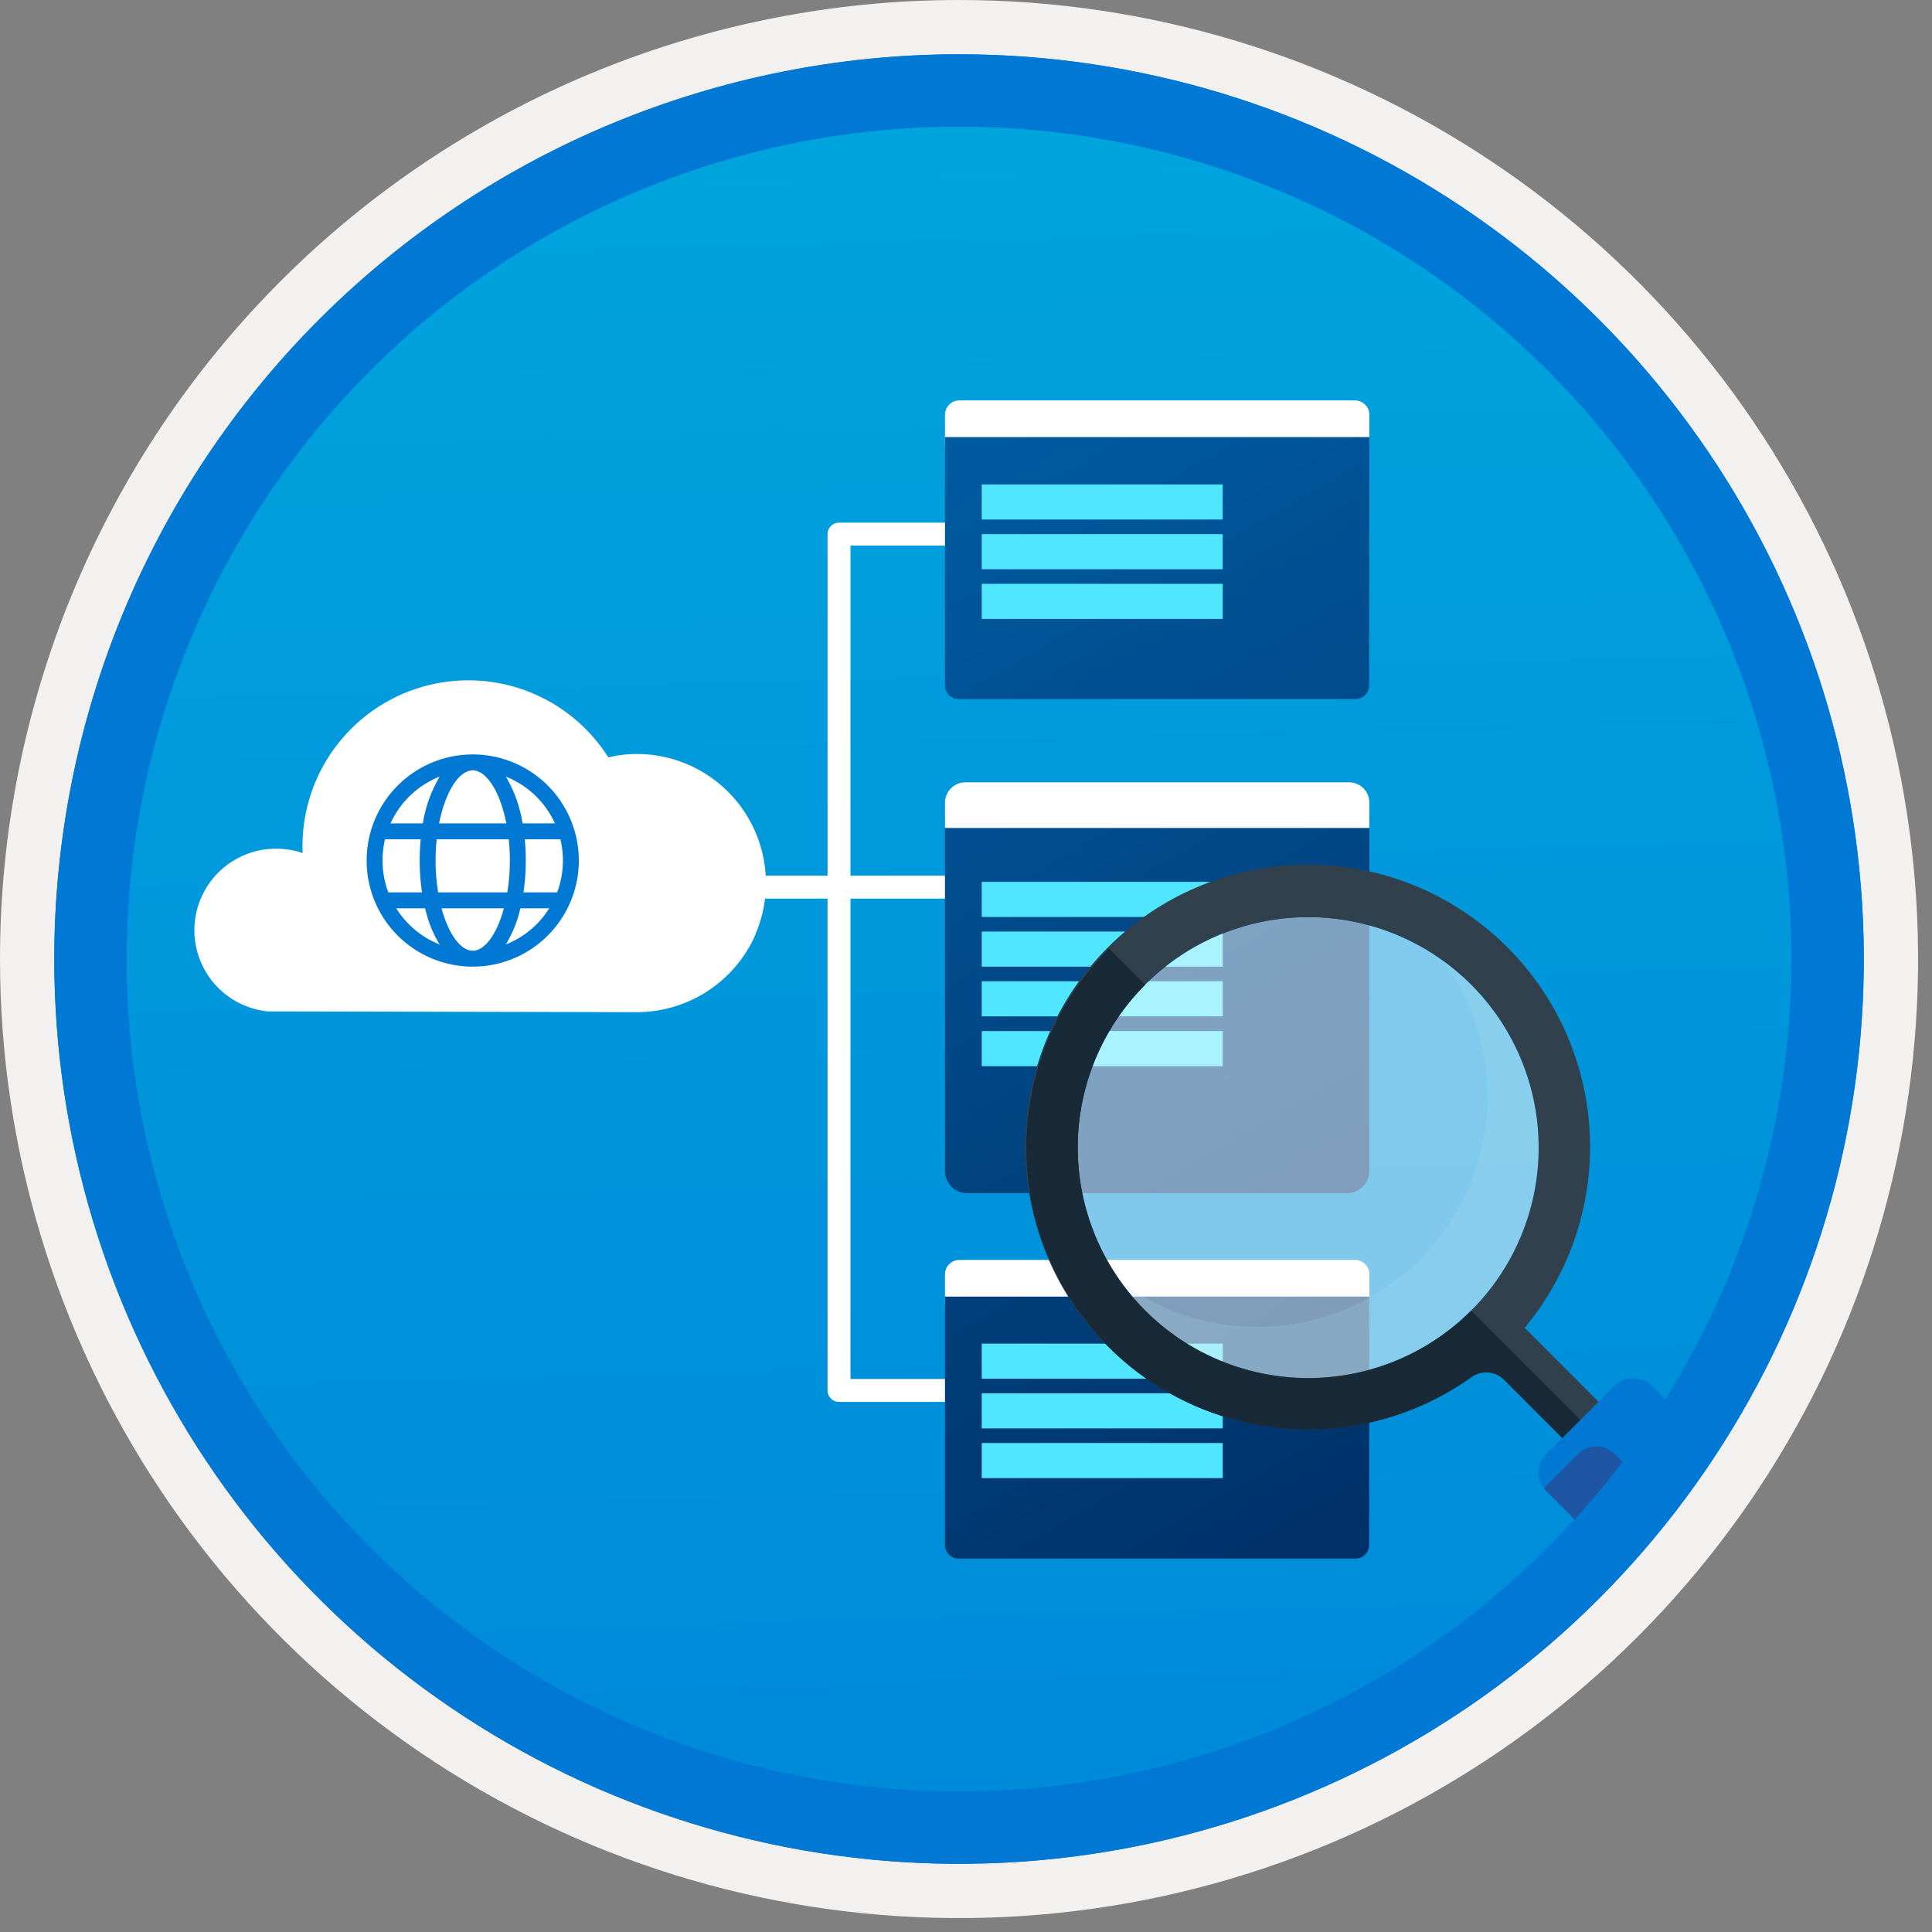<svg width="100" height="100" viewBox="0 0 100 100" fill="none" xmlns="http://www.w3.org/2000/svg">
<rect x="0" y="0" width="100" height="100" fill="#808080" stroke="none"/>
<g clip-path="url(#clip0)">
<path d="M49.64 96.45C40.382 96.45 31.332 93.705 23.634 88.561C15.936 83.418 9.936 76.107 6.393 67.553C2.85 59 1.923 49.588 3.73 40.508C5.536 31.428 9.994 23.087 16.54 16.54C23.087 9.994 31.428 5.536 40.508 3.73C49.588 1.923 59 2.85 67.553 6.393C76.107 9.936 83.418 15.936 88.561 23.634C93.705 31.332 96.45 40.382 96.45 49.64C96.451 55.787 95.24 61.875 92.888 67.554C90.535 73.234 87.088 78.394 82.741 82.741C78.394 87.088 73.234 90.535 67.554 92.888C61.875 95.24 55.787 96.451 49.64 96.45V96.45Z" fill="url(#paint0_linear)"/>
<path fill-rule="evenodd" clip-rule="evenodd" d="M95.54 49.64C95.54 58.718 92.848 67.593 87.805 75.141C82.761 82.689 75.592 88.572 67.205 92.046C58.818 95.52 49.589 96.429 40.685 94.658C31.782 92.887 23.603 88.515 17.184 82.096C10.765 75.677 6.393 67.498 4.622 58.595C2.851 49.691 3.76 40.462 7.234 32.075C10.708 23.688 16.591 16.519 24.139 11.476C31.688 6.432 40.562 3.74 49.64 3.74C55.668 3.74 61.636 4.927 67.205 7.234C72.774 9.541 77.834 12.921 82.096 17.184C86.359 21.446 89.739 26.506 92.046 32.075C94.353 37.644 95.54 43.612 95.54 49.64V49.64ZM49.64 3.62732e-07C59.458 3.62732e-07 69.055 2.911 77.219 8.366C85.382 13.82 91.744 21.573 95.501 30.644C99.258 39.714 100.242 49.695 98.326 59.324C96.411 68.954 91.683 77.799 84.741 84.741C77.799 91.683 68.954 96.411 59.324 98.326C49.695 100.242 39.714 99.258 30.644 95.501C21.573 91.744 13.82 85.382 8.366 77.219C2.911 69.055 3.62732e-07 59.458 3.62732e-07 49.64C-0.001 43.121 1.283 36.666 3.777 30.643C6.271 24.62 9.928 19.147 14.537 14.537C19.147 9.928 24.62 6.271 30.643 3.777C36.666 1.283 43.121 -0.001 49.64 3.62732e-07V3.62732e-07Z" fill="#F2F1F0"/>
<path fill-rule="evenodd" clip-rule="evenodd" d="M92.73 49.641C92.73 58.163 90.202 66.494 85.468 73.58C80.733 80.666 74.003 86.189 66.129 89.451C58.256 92.712 49.592 93.565 41.233 91.903C32.874 90.24 25.197 86.136 19.17 80.11C13.144 74.084 9.04 66.406 7.378 58.047C5.715 49.688 6.568 41.024 9.83 33.151C13.091 25.277 18.614 18.547 25.7 13.813C32.786 9.078 41.117 6.551 49.64 6.551C55.298 6.55 60.902 7.665 66.13 9.83C71.358 11.995 76.108 15.169 80.11 19.171C84.111 23.172 87.285 27.922 89.45 33.15C91.616 38.378 92.73 43.982 92.73 49.641V49.641ZM49.64 2.811C58.902 2.811 67.956 5.557 75.657 10.703C83.358 15.849 89.36 23.162 92.905 31.72C96.449 40.277 97.377 49.693 95.57 58.777C93.763 67.861 89.303 76.205 82.753 82.754C76.204 89.304 67.86 93.764 58.776 95.571C49.691 97.378 40.276 96.45 31.718 92.906C23.161 89.361 15.848 83.359 10.702 75.658C5.556 67.957 2.81 58.903 2.81 49.641C2.811 37.221 7.745 25.31 16.527 16.528C25.309 7.746 37.22 2.812 49.64 2.811V2.811Z" fill="#0078D4"/>
<path d="M39.49 47.154C39.5 47.086 39.52 47.018 39.529 46.959C39.712 45.994 39.68 45.001 39.436 44.05C39.192 43.098 38.741 42.212 38.116 41.455C37.49 40.698 36.706 40.087 35.818 39.667C34.93 39.247 33.961 39.028 32.979 39.024C32.476 39.023 31.976 39.082 31.487 39.2C30.492 37.63 29.013 36.425 27.274 35.767C25.535 35.11 23.629 35.035 21.843 35.554C20.058 36.073 18.489 37.158 17.374 38.645C16.258 40.132 15.655 41.942 15.656 43.801C15.656 43.918 15.656 44.035 15.666 44.152C15.22 44.002 14.752 43.926 14.282 43.928C13.199 43.928 12.157 44.344 11.372 45.091C10.588 45.838 10.12 46.858 10.066 47.94C10.012 49.021 10.377 50.082 11.083 50.903C11.79 51.724 12.785 52.242 13.863 52.35L32.969 52.389C34.158 52.388 35.326 52.07 36.352 51.469C37.378 50.867 38.225 50.004 38.808 48.967C38.837 48.909 38.876 48.85 38.906 48.792C39.164 48.271 39.36 47.721 39.49 47.154V47.154Z" fill="white"/>
<path d="M52.76 71.969H43.428V27.646H52.76" stroke="white" stroke-width="1.187" stroke-linejoin="round"/>
<path d="M52.736 45.918H32.053" stroke="white" stroke-width="1.187" stroke-linejoin="round"/>
<path d="M70.129 20.725H49.66C49.562 20.724 49.464 20.743 49.373 20.781C49.282 20.818 49.2 20.873 49.13 20.943C49.06 21.012 49.005 21.095 48.968 21.186C48.931 21.277 48.911 21.374 48.912 21.473V23.076H70.877V21.473C70.878 21.374 70.859 21.277 70.821 21.186C70.784 21.095 70.729 21.012 70.659 20.943C70.59 20.873 70.507 20.818 70.416 20.781C70.325 20.743 70.228 20.724 70.129 20.725Z" fill="white"/>
<path d="M70.129 65.213H49.66C49.562 65.213 49.464 65.232 49.373 65.269C49.282 65.306 49.2 65.362 49.13 65.431C49.06 65.501 49.005 65.583 48.968 65.674C48.931 65.765 48.911 65.863 48.912 65.961V67.564H70.877V65.961C70.878 65.863 70.859 65.765 70.821 65.674C70.784 65.583 70.729 65.501 70.659 65.431C70.59 65.362 70.507 65.306 70.416 65.269C70.325 65.232 70.228 65.213 70.129 65.213V65.213Z" fill="white"/>
<path d="M70.877 22.623H48.912V35.482C48.912 35.667 48.986 35.845 49.117 35.977C49.249 36.108 49.427 36.182 49.612 36.182H70.165C70.351 36.182 70.529 36.108 70.66 35.977C70.791 35.845 70.865 35.667 70.865 35.482L70.877 22.623ZM70.877 67.112H48.912V79.971C48.912 80.156 48.986 80.334 49.117 80.466C49.249 80.597 49.427 80.671 49.612 80.671H70.165C70.351 80.671 70.529 80.597 70.66 80.466C70.791 80.334 70.865 80.156 70.865 79.971L70.877 67.112ZM70.877 42.392H48.912V60.605C48.911 60.757 48.94 60.907 48.998 61.047C49.055 61.187 49.14 61.315 49.247 61.422C49.354 61.529 49.482 61.614 49.622 61.671C49.762 61.729 49.912 61.758 50.064 61.757H69.726C69.877 61.758 70.027 61.729 70.167 61.671C70.307 61.614 70.435 61.529 70.542 61.422C70.649 61.315 70.734 61.187 70.791 61.047C70.849 60.907 70.878 60.757 70.877 60.605L70.877 42.392Z" fill="url(#paint1_linear)"/>
<path d="M69.821 40.492H49.969C49.688 40.493 49.42 40.604 49.222 40.802C49.024 41 48.913 41.269 48.912 41.549V42.855H70.877V41.549C70.878 41.41 70.851 41.272 70.798 41.144C70.745 41.015 70.668 40.898 70.569 40.8C70.471 40.702 70.354 40.624 70.226 40.571C70.097 40.518 69.96 40.492 69.821 40.492V40.492Z" fill="white"/>
<path d="M63.288 26.891H50.815V25.074H63.288V26.891ZM63.288 27.647H50.815V29.464H63.288V27.647ZM63.288 30.219H50.815V32.036H63.288V30.219Z" fill="#50E6FF"/>
<path d="M63.288 71.362H50.815V69.545H63.288V71.362ZM63.288 72.118H50.815V73.934H63.288V72.118ZM63.288 74.69H50.815V76.507H63.288V74.69Z" fill="#50E6FF"/>
<path d="M63.288 47.462H50.815V45.645H63.288V47.462ZM63.288 48.217H50.815V50.034H63.288V48.217ZM63.288 50.79H50.815V52.607H63.288V50.79ZM63.288 53.368H50.815V55.185H63.288V53.368Z" fill="#50E6FF"/>
<path opacity="0.5" fill-rule="evenodd" clip-rule="evenodd" d="M79.642 59.401C79.642 61.761 78.942 64.068 77.631 66.03C76.32 67.993 74.456 69.522 72.276 70.425C70.096 71.328 67.696 71.565 65.382 71.104C63.067 70.644 60.941 69.507 59.272 67.839C57.603 66.17 56.467 64.044 56.006 61.729C55.546 59.414 55.782 57.015 56.685 54.835C57.589 52.654 59.118 50.791 61.08 49.48C63.042 48.169 65.35 47.469 67.71 47.469C70.874 47.469 73.909 48.726 76.147 50.964C78.385 53.202 79.642 56.236 79.642 59.401V59.401Z" fill="white"/>
<path fill-rule="evenodd" clip-rule="evenodd" d="M55.777 59.4C55.777 57.04 56.477 54.733 57.788 52.77C59.099 50.808 60.963 49.279 63.143 48.376C65.324 47.473 67.723 47.236 70.037 47.697C72.352 48.157 74.478 49.294 76.147 50.962C77.816 52.631 78.952 54.757 79.413 57.072C79.873 59.387 79.637 61.786 78.734 63.966C77.831 66.147 76.301 68.01 74.339 69.321C72.377 70.632 70.07 71.332 67.71 71.332C64.546 71.329 61.513 70.071 59.276 67.834C57.038 65.597 55.78 62.563 55.777 59.4V59.4ZM84.554 74.372L78.913 68.726C81.321 65.837 82.523 62.13 82.269 58.377C82.014 54.624 80.322 51.113 77.545 48.576C74.767 46.038 71.119 44.669 67.358 44.754C63.597 44.838 60.014 46.369 57.353 49.028C54.692 51.687 53.159 55.269 53.072 59.03C52.985 62.791 54.352 66.44 56.887 69.219C59.423 71.998 62.932 73.692 66.685 73.95C70.438 74.207 74.146 73.008 77.037 70.601L82.685 76.247L84.554 74.372Z" fill="#30404D"/>
<path fill-rule="evenodd" clip-rule="evenodd" d="M65.642 73.842C69.347 74.373 73.115 73.456 76.162 71.28C76.416 71.099 76.726 71.014 77.037 71.04C77.347 71.066 77.639 71.202 77.859 71.423L81.744 75.311H83.62L76.142 67.835C75.035 68.942 73.72 69.821 72.273 70.42C70.826 71.019 69.275 71.327 67.709 71.327C64.546 71.327 61.513 70.07 59.276 67.834C58.169 66.726 57.291 65.411 56.691 63.964C56.092 62.517 55.784 60.967 55.784 59.4C55.784 56.237 57.041 53.204 59.278 50.968L57.402 49.094C55.484 51.007 54.138 53.417 53.514 56.053C52.89 58.688 53.013 61.446 53.868 64.016C54.724 66.586 56.279 68.867 58.359 70.602C60.438 72.338 62.96 73.459 65.642 73.842H65.642Z" fill="#182A37"/>
<path fill-rule="evenodd" clip-rule="evenodd" d="M83.298 80.442L80.04 77.183C79.785 76.927 79.642 76.58 79.642 76.219C79.642 75.858 79.785 75.511 80.04 75.255L83.567 71.73C83.823 71.475 84.17 71.332 84.531 71.332C84.892 71.332 85.239 71.475 85.496 71.73L88.629 74.864L83.298 80.442Z" fill="#0078D4"/>
<path fill-rule="evenodd" clip-rule="evenodd" d="M85.963 77.655L83.56 75.254C83.438 75.13 83.292 75.033 83.131 74.966C82.971 74.9 82.799 74.865 82.625 74.865C82.452 74.865 82.28 74.9 82.119 74.966C81.959 75.033 81.813 75.13 81.691 75.254L79.914 77.029V77.057L83.298 80.442L85.963 77.655Z" fill="#1F56A3"/>
<path opacity="0.2" fill-rule="evenodd" clip-rule="evenodd" d="M74.711 49.75C76.381 52.046 77.177 54.863 76.955 57.694C76.733 60.525 75.508 63.183 73.5 65.191C71.492 67.198 68.833 68.423 66.002 68.644C63.171 68.866 60.354 68.069 58.059 66.398C59.07 67.796 60.373 68.958 61.877 69.803C63.381 70.649 65.051 71.158 66.771 71.295C68.491 71.432 70.22 71.194 71.84 70.598C73.459 70.002 74.929 69.061 76.15 67.841C77.37 66.621 78.311 65.151 78.907 63.532C79.504 61.913 79.742 60.184 79.605 58.464C79.469 56.744 78.96 55.074 78.115 53.569C77.27 52.065 76.109 50.762 74.711 49.75V49.75Z" fill="#ABDCEC"/>
<path d="M24.468 39.049C25.555 39.049 26.617 39.371 27.52 39.974C28.423 40.578 29.127 41.436 29.543 42.44C29.958 43.443 30.067 44.547 29.855 45.613C29.643 46.678 29.12 47.657 28.352 48.425C27.584 49.193 26.605 49.716 25.54 49.928C24.474 50.14 23.37 50.031 22.366 49.616C21.363 49.2 20.505 48.496 19.901 47.593C19.298 46.69 18.976 45.628 18.976 44.541C18.976 43.82 19.118 43.106 19.394 42.439C19.67 41.773 20.075 41.168 20.585 40.657C21.095 40.148 21.7 39.743 22.366 39.467C23.033 39.191 23.747 39.049 24.468 39.049V39.049ZM26.082 47.012H22.854C23.212 48.338 23.835 49.21 24.468 49.21C25.102 49.21 25.724 48.338 26.082 47.012V47.012ZM22.002 47.013L20.507 47.013C21.037 47.861 21.825 48.517 22.755 48.886C22.441 48.371 22.206 47.813 22.057 47.23L22.002 47.013ZM28.43 47.013L26.935 47.013C26.787 47.674 26.532 48.306 26.181 48.886C27.053 48.541 27.801 47.943 28.328 47.168L28.43 47.013ZM21.774 43.443H19.93L19.927 43.452C19.711 44.361 19.77 45.314 20.099 46.189L21.841 46.189C21.761 45.643 21.721 45.093 21.722 44.541C21.722 44.166 21.739 43.798 21.774 43.443V43.443ZM26.334 43.443H22.603C22.564 43.808 22.545 44.174 22.545 44.541C22.544 45.093 22.588 45.644 22.677 46.189H26.26C26.348 45.644 26.392 45.093 26.391 44.541C26.392 44.174 26.372 43.808 26.334 43.443L26.334 43.443ZM29.007 43.442L27.163 43.443C27.197 43.798 27.215 44.166 27.215 44.541C27.216 45.093 27.176 45.643 27.096 46.189L28.838 46.189C29.167 45.311 29.226 44.354 29.007 43.442H29.007ZM22.756 40.197L22.743 40.202C21.619 40.65 20.712 41.517 20.212 42.619L21.886 42.619C22.019 41.764 22.314 40.942 22.756 40.197L22.756 40.197ZM24.468 39.873L24.405 39.875C23.71 39.939 23.038 41.038 22.727 42.619H26.21C25.899 41.043 25.231 39.945 24.538 39.876L24.468 39.873ZM26.182 40.197L26.24 40.293C26.647 41.014 26.921 41.802 27.05 42.619L28.724 42.619C28.247 41.567 27.399 40.728 26.342 40.264L26.182 40.197Z" fill="#0078D4"/>
<path fill-rule="evenodd" clip-rule="evenodd" d="M92.73 49.641C92.73 58.163 90.202 66.494 85.468 73.58C80.733 80.666 74.003 86.189 66.129 89.451C58.256 92.712 49.592 93.565 41.233 91.903C32.874 90.24 25.197 86.136 19.17 80.11C13.144 74.084 9.04 66.406 7.378 58.047C5.715 49.688 6.568 41.024 9.83 33.151C13.091 25.277 18.614 18.547 25.7 13.812C32.786 9.078 41.117 6.551 49.64 6.551C55.298 6.55 60.902 7.665 66.13 9.83C71.358 11.995 76.108 15.169 80.11 19.171C84.111 23.172 87.285 27.922 89.45 33.15C91.616 38.378 92.73 43.982 92.73 49.641V49.641ZM49.64 2.811C58.902 2.811 67.956 5.557 75.657 10.703C83.358 15.849 89.36 23.162 92.905 31.72C96.449 40.276 97.377 49.693 95.57 58.777C93.763 67.861 89.303 76.205 82.753 82.754C76.204 89.304 67.86 93.764 58.776 95.571C49.691 97.378 40.276 96.45 31.718 92.906C23.161 89.361 15.848 83.359 10.702 75.658C5.556 67.957 2.81 58.903 2.81 49.641C2.811 37.221 7.745 25.31 16.527 16.528C25.309 7.746 37.22 2.812 49.64 2.811V2.811Z" fill="#0078D4"/>
</g>
<defs>
<linearGradient id="paint0_linear" x1="47.87" y1="-15.153" x2="51.852" y2="130.615" gradientUnits="userSpaceOnUse">
<stop stop-color="#00ABDE"/>
<stop offset="1" stop-color="#007ED8"/>
</linearGradient>
<linearGradient id="paint1_linear" x1="75.188" y1="77.879" x2="44.638" y2="24.965" gradientUnits="userSpaceOnUse">
<stop stop-color="#003067"/>
<stop offset="1" stop-color="#005BA1"/>
</linearGradient>
<clipPath id="clip0">
<rect width="99.28" height="99.28" fill="white"/>
</clipPath>
</defs>
</svg>
